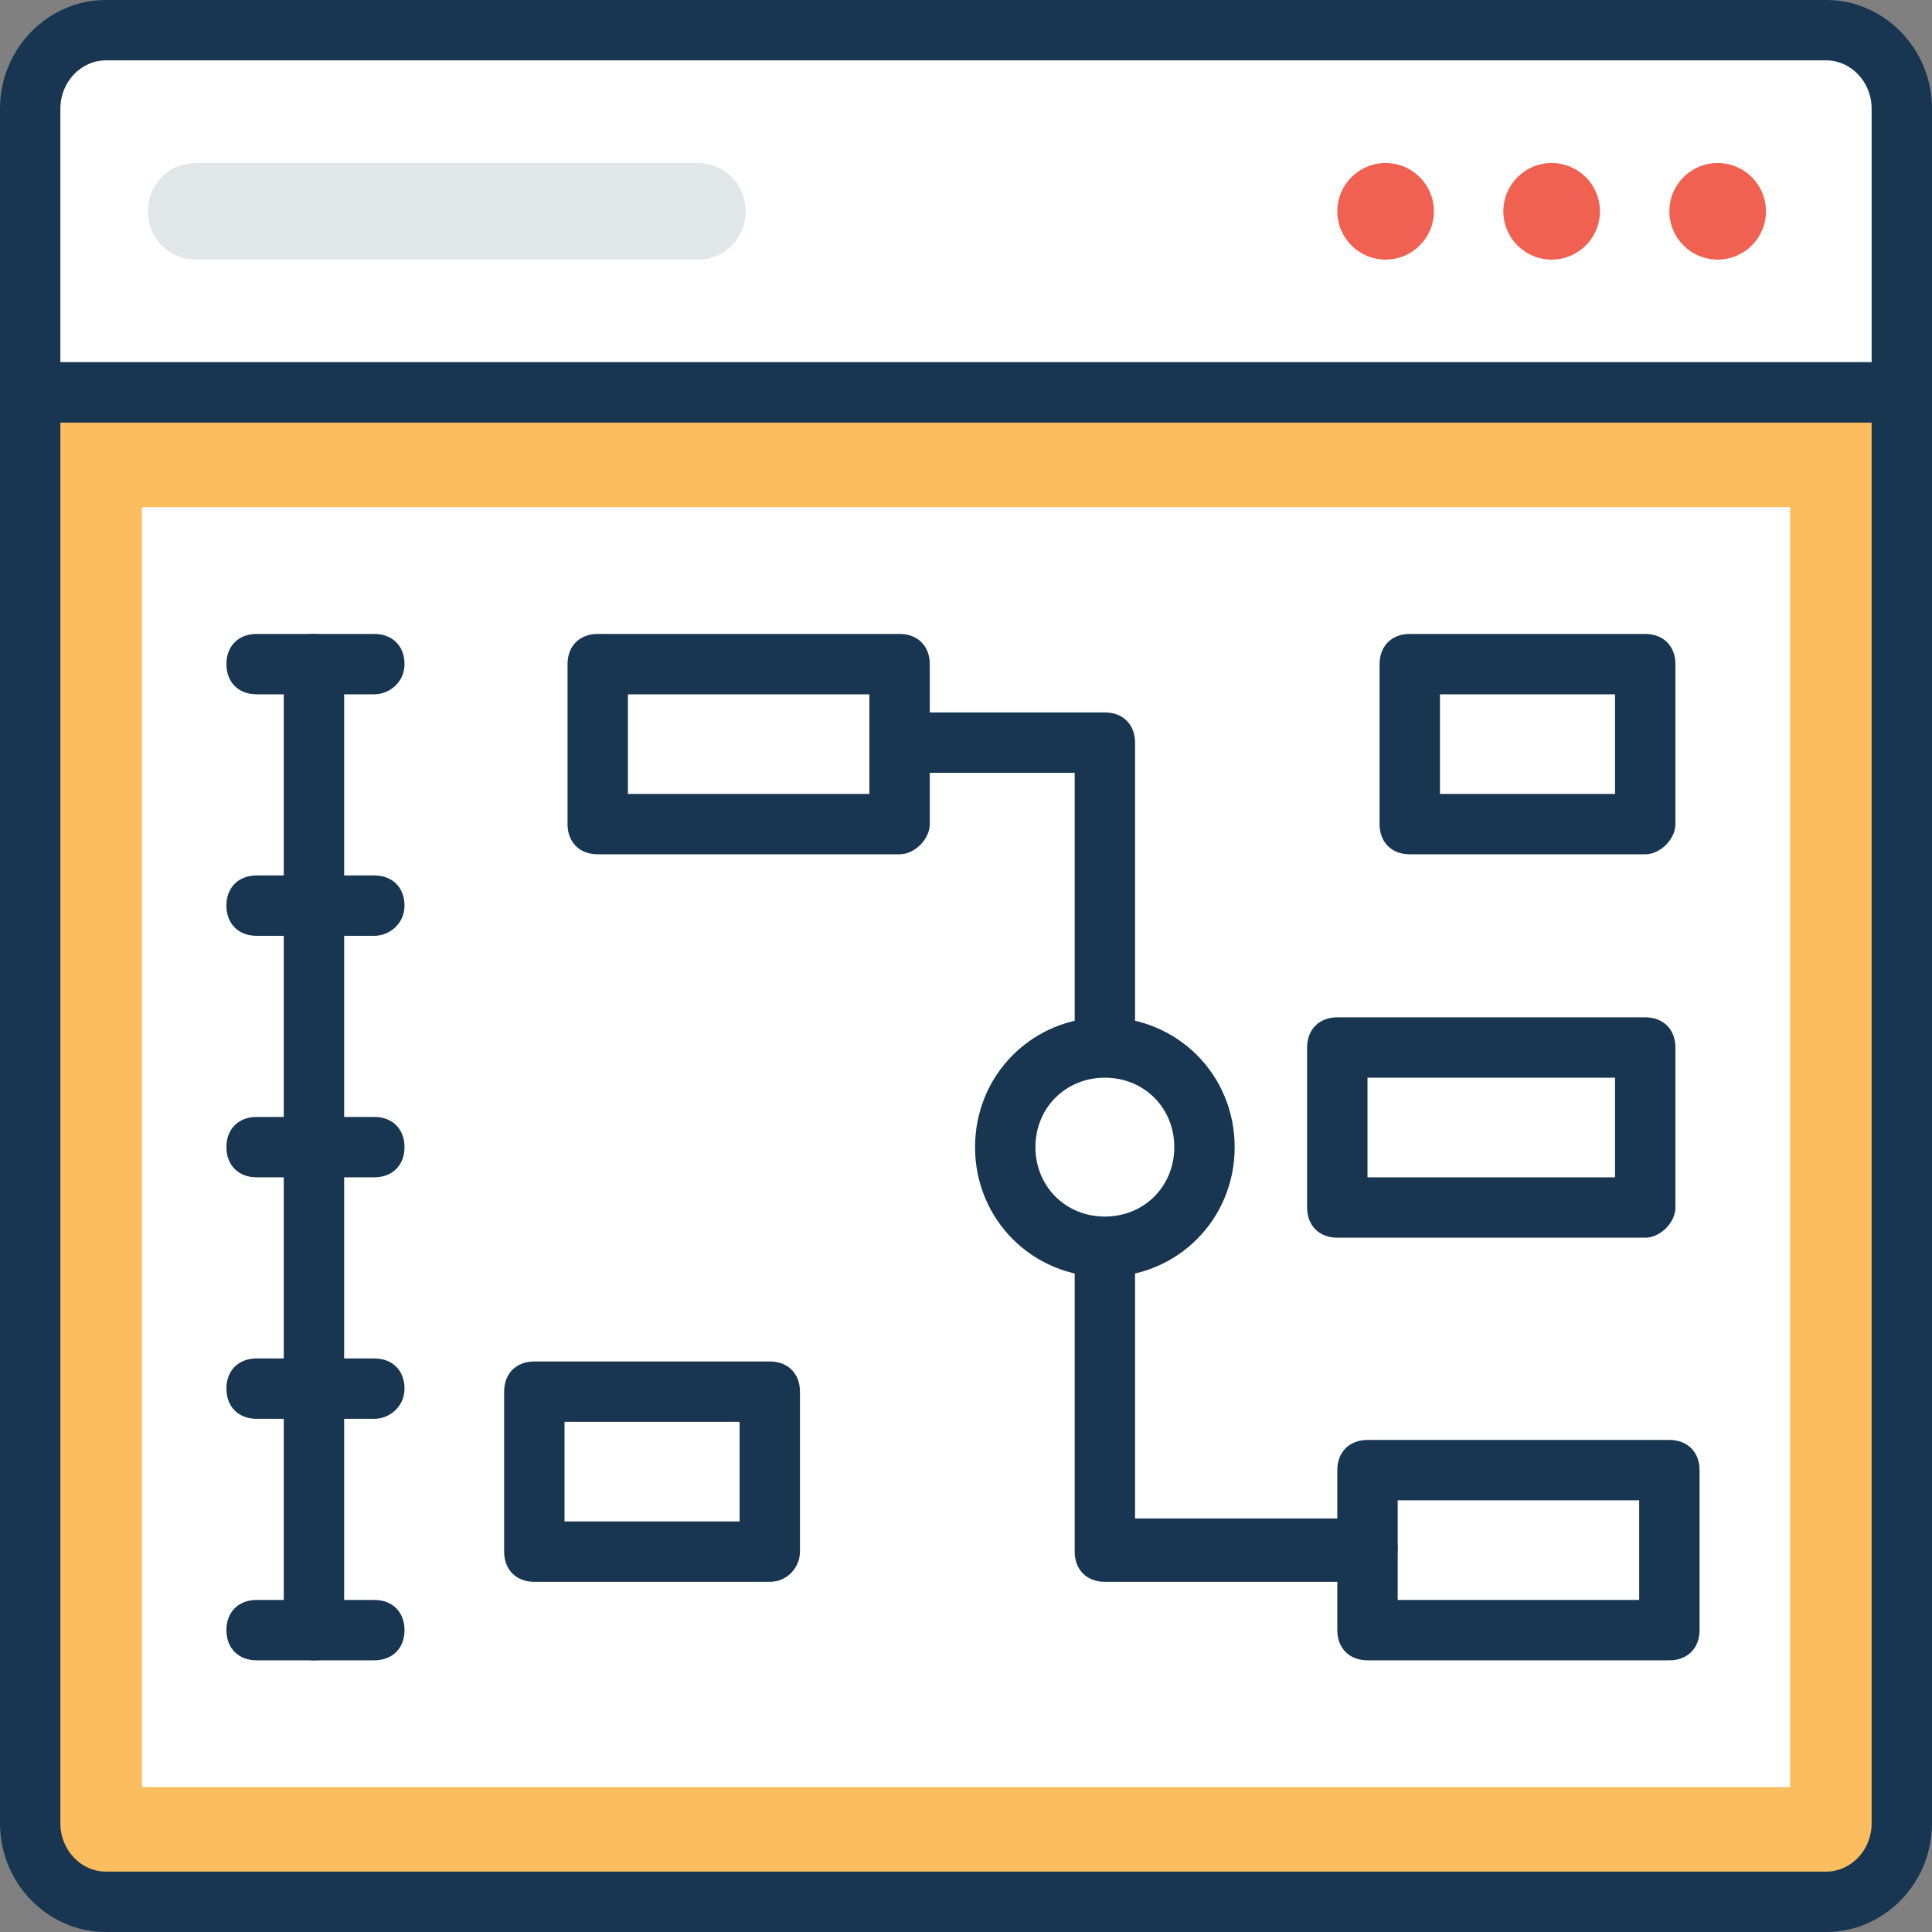 <?xml version="1.0" encoding="iso-8859-1"?>
<!-- Generator: Adobe Illustrator 19.0.0, SVG Export Plug-In . SVG Version: 6.00 Build 0)  -->
<svg version="1.1" id="Capa_1" xmlns="http://www.w3.org/2000/svg" xmlns:xlink="http://www.w3.org/1999/xlink" x="0px" y="0px"
	 viewBox="0 0 504.123 504.123" style="enable-background:new 0 0 504.123 504.123;" xml:space="preserve">
<rect x="0" y="0" width="504.123" height="504.123" fill="#808080" stroke="none"/>
<path style="fill:#FFFFFF;" d="M476.554,7.877H27.569c-11.028,0-19.692,9.452-19.692,20.48V102.4h488.369V28.357
	C496.246,17.329,487.582,7.877,476.554,7.877z"/>
<path style="fill:#183651;" d="M496.246,110.277H7.877C3.151,110.277,0,107.126,0,102.4V28.357C0,12.603,12.603,0,27.569,0h448.985
	c14.966,0,27.569,12.603,27.569,28.357V102.4C504.123,106.338,500.972,110.277,496.246,110.277z M15.754,94.523h472.615V28.357
	c0-7.089-5.514-12.603-11.815-12.603H27.569c-6.302,0-11.815,5.514-11.815,12.603V94.523z"/>
<path style="fill:#FBBD5E;" d="M7.877,102.4v373.366c0,11.028,8.665,20.48,19.692,20.48h448.985c11.028,0,19.692-9.452,19.692-20.48
	V102.4H7.877z"/>
<path style="fill:#183651;" d="M476.554,504.123H27.569C12.603,504.123,0,491.52,0,475.766V102.4c0-4.726,3.151-7.877,7.877-7.877
	h488.369c4.726,0,7.877,3.151,7.877,7.877v373.366C504.123,491.52,491.52,504.123,476.554,504.123z M15.754,110.277v365.489
	c0,7.089,5.514,12.603,11.815,12.603h448.985c6.302,0,11.815-5.514,11.815-12.603V110.277H15.754z"/>
<rect x="37.022" y="132.332" style="fill:#FFFFFF;" width="430.08" height="333.982"/>
<g>
	<ellipse style="fill:#F06151;" cx="448.197" cy="55.138" rx="12.603" ry="12.603"/>
	<ellipse style="fill:#F06151;" cx="404.874" cy="55.138" rx="12.603" ry="12.603"/>
	<ellipse style="fill:#F06151;" cx="361.551" cy="55.138" rx="12.603" ry="12.603"/>
</g>
<path style="fill:#E1E6E7;" d="M181.957,42.535H51.2c-7.089,0-12.603,5.514-12.603,12.603c0,7.089,5.514,12.603,12.603,12.603
	h130.757c7.089,0,12.603-5.514,12.603-12.603C194.56,48.049,189.046,42.535,181.957,42.535z"/>
<g>
	<path style="fill:#183651;" d="M66.954,433.231c-4.726,0-7.877-3.151-7.877-7.877s3.151-7.877,7.877-7.877h30.72
		c4.726,0,7.877,3.151,7.877,7.877s-3.151,7.877-7.877,7.877H66.954z"/>
	<path style="fill:#183651;" d="M97.674,370.215h-30.72c-4.726,0-7.877-3.151-7.877-7.877s3.151-7.877,7.877-7.877h30.72
		c4.726,0,7.877,3.151,7.877,7.877S101.612,370.215,97.674,370.215z"/>
	<path style="fill:#183651;" d="M66.954,307.2c-4.726,0-7.877-3.151-7.877-7.877c0-4.726,3.151-7.877,7.877-7.877h30.72
		c4.726,0,7.877,3.151,7.877,7.877c0,4.726-3.151,7.877-7.877,7.877H66.954z"/>
	<path style="fill:#183651;" d="M97.674,244.185h-30.72c-4.726,0-7.877-3.151-7.877-7.877s3.151-7.877,7.877-7.877h30.72
		c4.726,0,7.877,3.151,7.877,7.877S101.612,244.185,97.674,244.185z"/>
	<path style="fill:#183651;" d="M97.674,181.169h-30.72c-4.726,0-7.877-3.151-7.877-7.877c0-4.726,3.151-7.877,7.877-7.877h30.72
		c4.726,0,7.877,3.151,7.877,7.877C105.551,178.018,101.612,181.169,97.674,181.169z"/>
	<path style="fill:#183651;" d="M81.92,433.231c-4.726,0-7.877-3.151-7.877-7.877V173.292c0-4.726,3.151-7.877,7.877-7.877
		s7.877,3.151,7.877,7.877v252.849C89.797,430.08,86.646,433.231,81.92,433.231z"/>
</g>
<rect x="155.963" y="173.292" style="fill:#FFFFFF;" width="78.769" height="41.748"/>
<path style="fill:#183651;" d="M234.732,222.917h-78.769c-4.726,0-7.877-3.151-7.877-7.877v-41.748c0-4.726,3.151-7.877,7.877-7.877
	h78.769c4.726,0,7.877,3.151,7.877,7.877v41.748C242.609,218.978,238.671,222.917,234.732,222.917z M163.84,207.163h63.015v-25.994
	H163.84V207.163z"/>
<rect x="367.852" y="173.292" style="fill:#FFFFFF;" width="61.44" height="41.748"/>
<path style="fill:#183651;" d="M429.292,222.917h-61.44c-4.726,0-7.877-3.151-7.877-7.877v-41.748c0-4.726,3.151-7.877,7.877-7.877
	h61.44c4.726,0,7.877,3.151,7.877,7.877v41.748C437.169,218.978,433.231,222.917,429.292,222.917z M375.729,207.163h45.686v-25.994
	h-45.686V207.163z"/>
<rect x="348.948" y="273.329" style="fill:#FFFFFF;" width="80.345" height="41.748"/>
<path style="fill:#183651;" d="M429.292,322.954h-80.345c-4.726,0-7.877-3.151-7.877-7.877v-41.748c0-4.726,3.151-7.877,7.877-7.877
	h80.345c4.726,0,7.877,3.151,7.877,7.877v41.748C437.169,319.015,433.231,322.954,429.292,322.954z M356.825,307.2h64.591v-25.994
	h-64.591V307.2z"/>
<rect x="139.422" y="362.338" style="fill:#FFFFFF;" width="61.44" height="41.748"/>
<path style="fill:#183651;" d="M200.862,412.751h-61.44c-4.726,0-7.877-3.151-7.877-7.877v-41.748c0-4.726,3.151-7.877,7.877-7.877
	h61.44c4.726,0,7.877,3.151,7.877,7.877v41.748C208.738,408.812,205.588,412.751,200.862,412.751z M147.298,396.997h45.686v-25.994
	h-45.686V396.997z"/>
<rect x="356.825" y="383.606" style="fill:#FFFFFF;" width="78.769" height="41.748"/>
<g>
	<path style="fill:#183651;" d="M435.594,433.231h-78.769c-4.726,0-7.877-3.151-7.877-7.877v-41.748
		c0-4.726,3.151-7.877,7.877-7.877h78.769c4.726,0,7.877,3.151,7.877,7.877v41.748C443.471,430.08,440.32,433.231,435.594,433.231z
		 M364.702,417.477h63.015v-25.994h-63.015V417.477z"/>
	<path style="fill:#183651;" d="M356.825,412.751h-68.529c-4.726,0-7.877-3.151-7.877-7.877V201.649h-45.686
		c-4.726,0-7.877-3.151-7.877-7.877c0-4.726,3.151-7.877,7.877-7.877h53.563c4.726,0,7.877,3.151,7.877,7.877v202.437h60.652
		c4.726,0,7.877,3.151,7.877,7.877S361.551,412.751,356.825,412.751z"/>
</g>
<circle style="fill:#FFFFFF;" cx="288.295" cy="299.323" r="25.994"/>
<path style="fill:#183651;" d="M288.295,333.194c-18.905,0-33.871-14.966-33.871-33.871c0-18.905,14.966-33.871,33.871-33.871
	s33.871,14.966,33.871,33.871C322.166,318.228,307.2,333.194,288.295,333.194z M288.295,281.206
	c-10.24,0-18.117,7.877-18.117,18.117c0,10.24,7.877,18.117,18.117,18.117s18.117-7.877,18.117-18.117
	C306.412,289.083,298.535,281.206,288.295,281.206z"/>
<g>
</g>
<g>
</g>
<g>
</g>
<g>
</g>
<g>
</g>
<g>
</g>
<g>
</g>
<g>
</g>
<g>
</g>
<g>
</g>
<g>
</g>
<g>
</g>
<g>
</g>
<g>
</g>
<g>
</g>
</svg>

